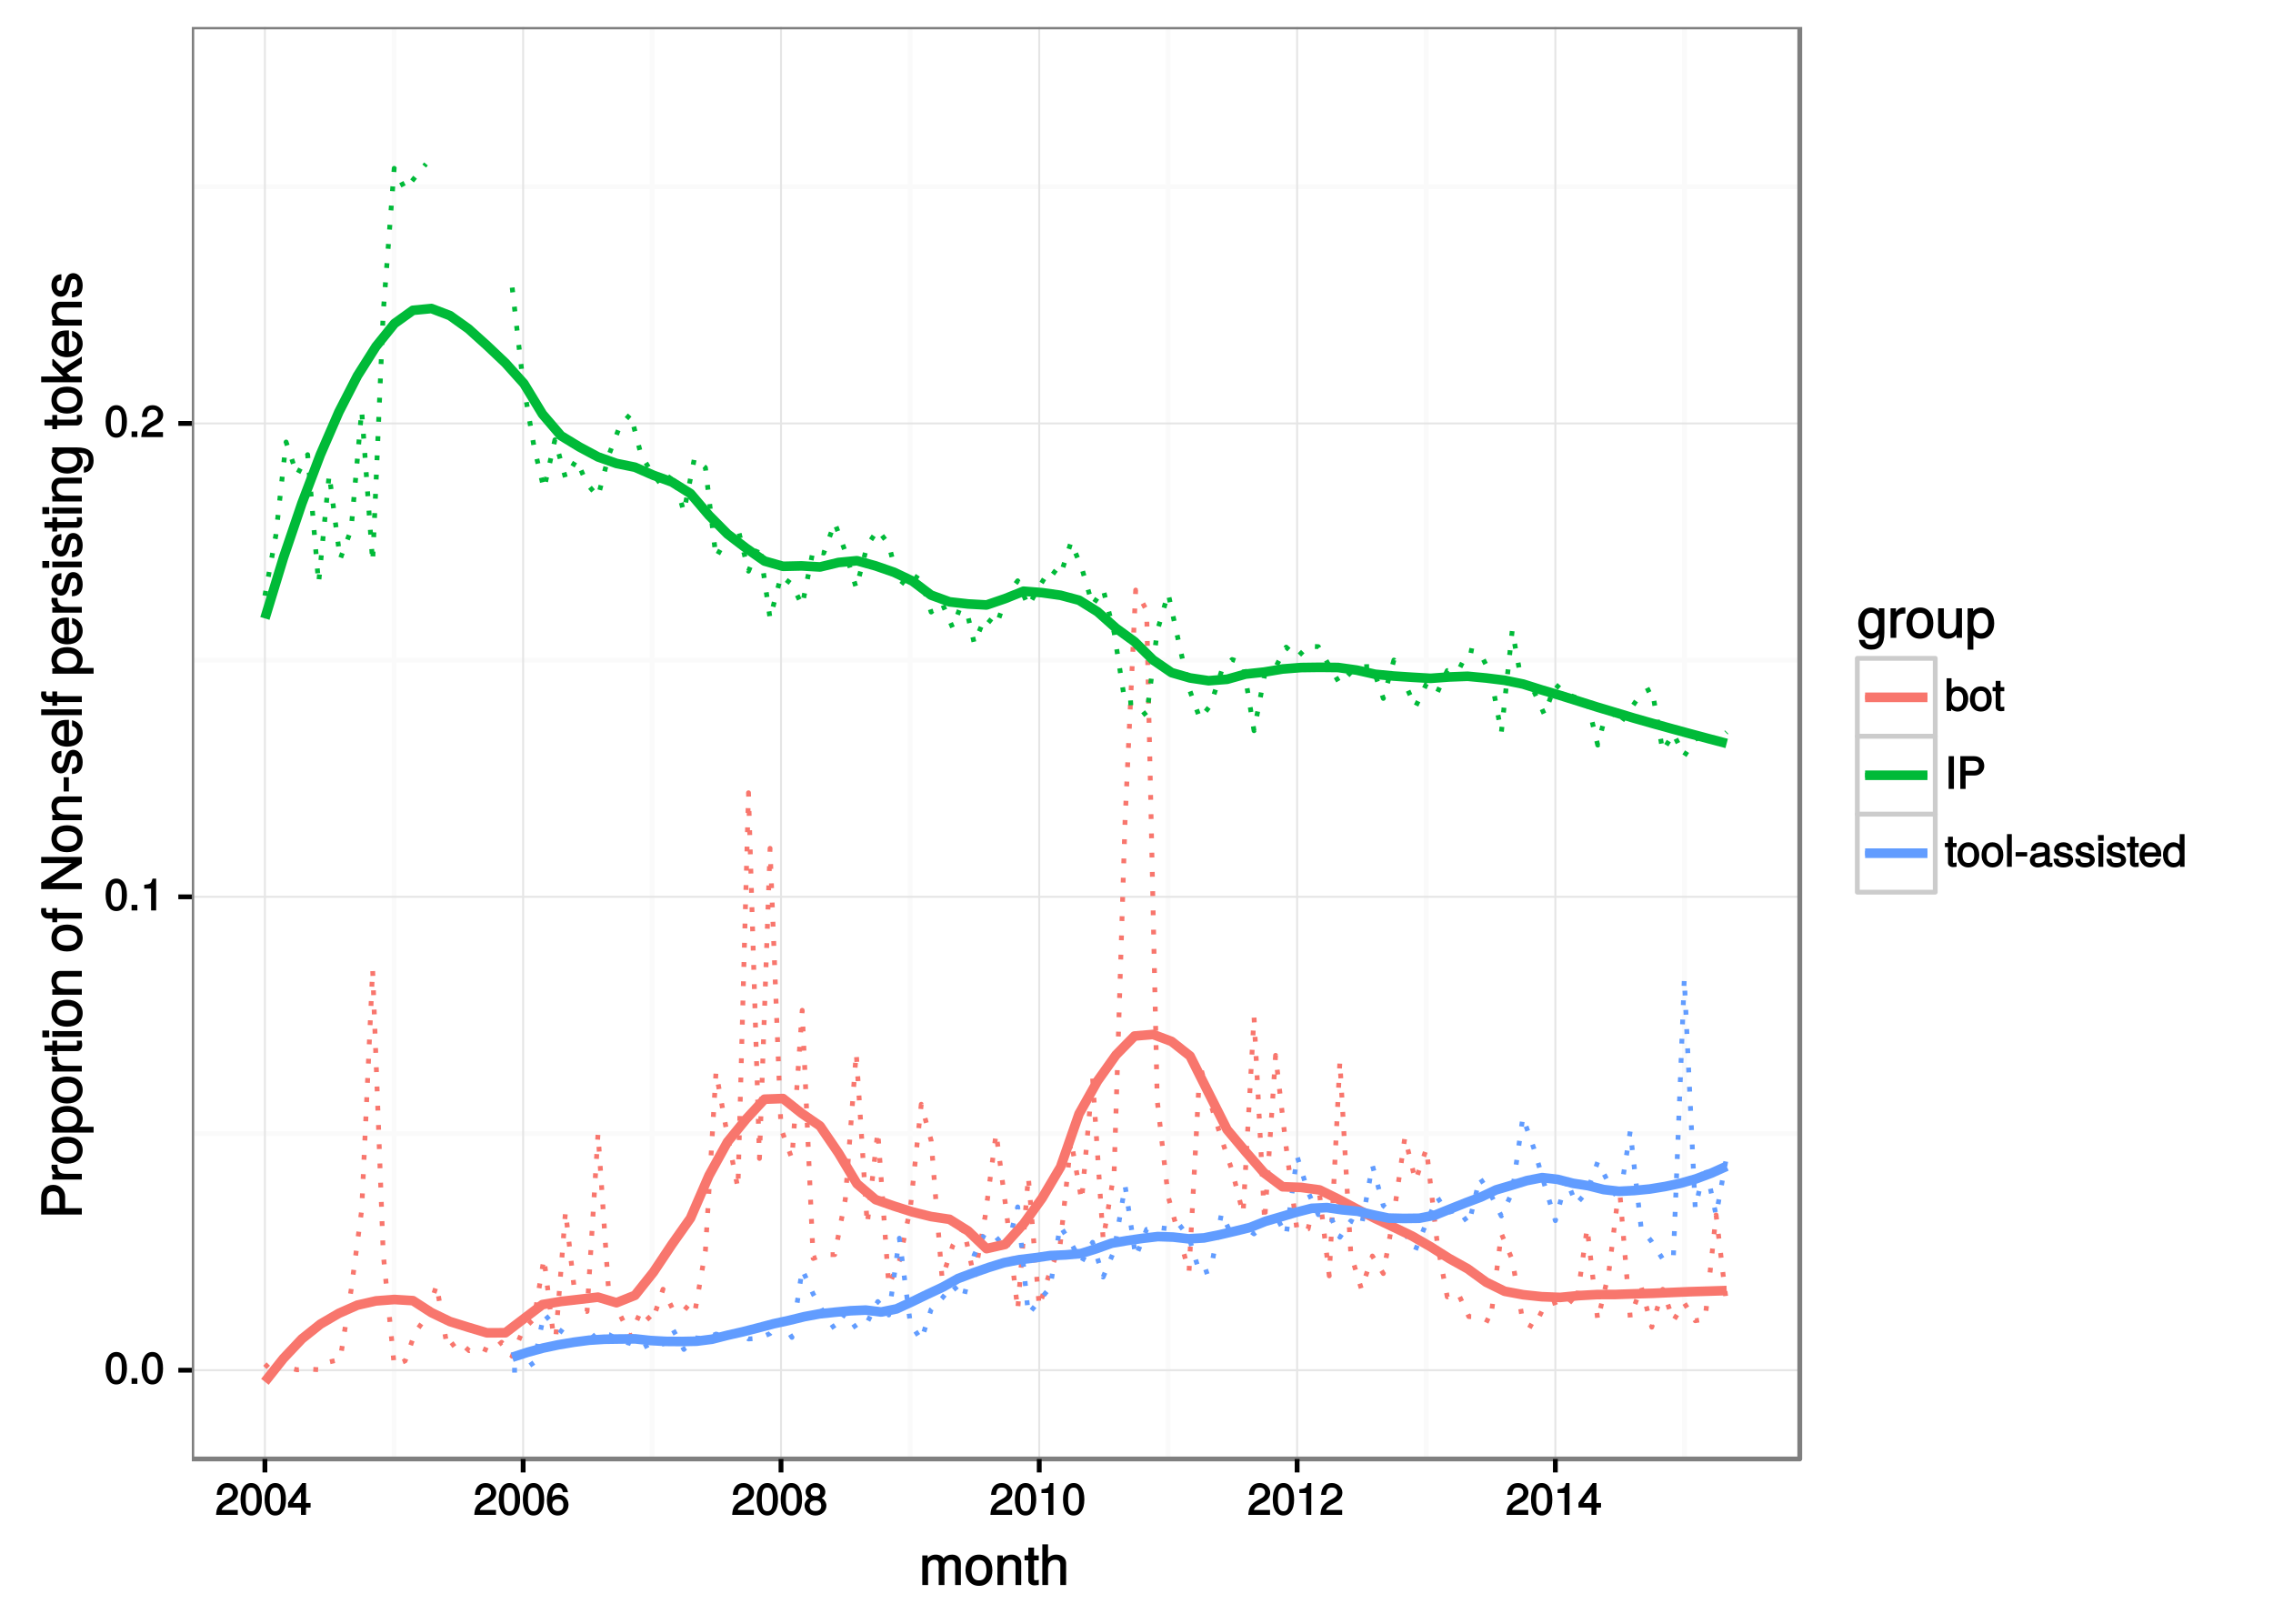 <?xml version="1.0" encoding="UTF-8"?>
<svg xmlns="http://www.w3.org/2000/svg" xmlns:xlink="http://www.w3.org/1999/xlink" width="504pt" height="360pt" viewBox="0 0 504 360" version="1.1">
<defs>
<g>
<symbol overflow="visible" id="glyph0-0">
<path style="stroke:none;" d=""/>
</symbol>
<symbol overflow="visible" id="glyph0-1">
<path style="stroke:none;" d="M 5 -3.391 C 5 -5.75 4.109 -7.062 2.641 -7.062 C 1.172 -7.062 0.266 -5.734 0.266 -3.453 C 0.266 -1.156 1.188 0.141 2.641 0.141 C 4.078 0.141 5 -1.156 5 -3.391 Z M 3.859 -3.469 C 3.859 -1.547 3.562 -0.812 2.625 -0.812 C 1.734 -0.812 1.406 -1.578 1.406 -3.438 C 1.406 -5.312 1.734 -6.047 2.641 -6.047 C 3.547 -6.047 3.859 -5.297 3.859 -3.469 Z M 3.859 -3.469 "/>
</symbol>
<symbol overflow="visible" id="glyph0-2">
<path style="stroke:none;" d="M 1.969 -0.125 L 1.969 -1.25 L 0.688 -1.25 L 0.688 0 L 1.969 0 Z M 1.969 -0.125 "/>
</symbol>
<symbol overflow="visible" id="glyph0-3">
<path style="stroke:none;" d="M 3.469 -0.125 L 3.469 -7.062 L 2.672 -7.062 C 2.328 -5.891 2.281 -5.875 0.828 -5.688 L 0.828 -4.844 L 2.344 -4.844 L 2.344 0 L 3.469 0 Z M 3.469 -0.125 "/>
</symbol>
<symbol overflow="visible" id="glyph0-4">
<path style="stroke:none;" d="M 5.031 -4.938 C 5.031 -6.078 4.016 -7.062 2.719 -7.062 C 1.328 -7.062 0.391 -6.219 0.328 -4.438 L 1.453 -4.438 C 1.531 -5.703 1.859 -6.062 2.703 -6.062 C 3.469 -6.062 3.891 -5.641 3.891 -4.906 C 3.891 -4.375 3.609 -4.016 3.016 -3.672 L 2.125 -3.172 C 0.703 -2.359 0.266 -1.625 0.172 0 L 4.984 0 L 4.984 -1.094 L 1.422 -1.094 C 1.5 -1.516 1.766 -1.781 2.594 -2.281 L 3.562 -2.797 C 4.516 -3.297 5.031 -4.094 5.031 -4.938 Z M 5.031 -4.938 "/>
</symbol>
<symbol overflow="visible" id="glyph0-5">
<path style="stroke:none;" d="M 5.125 -1.75 L 5.125 -2.641 L 4.109 -2.641 L 4.109 -7.062 L 3.281 -7.062 L 0.125 -2.688 L 0.125 -1.625 L 3 -1.625 L 3 0 L 4.109 0 L 4.109 -1.625 L 5.125 -1.625 Z M 3.141 -2.641 L 1.25 -2.641 L 3.234 -5.406 L 3 -5.484 L 3 -2.641 Z M 3.141 -2.641 "/>
</symbol>
<symbol overflow="visible" id="glyph0-6">
<path style="stroke:none;" d="M 5.062 -2.234 C 5.062 -3.5 4.062 -4.484 2.844 -4.484 C 2.172 -4.484 1.531 -4.188 1.172 -3.688 L 1.406 -3.594 C 1.422 -5.25 1.828 -6.047 2.797 -6.047 C 3.391 -6.047 3.656 -5.797 3.812 -5.031 L 4.938 -5.031 C 4.75 -6.266 3.891 -7.062 2.844 -7.062 C 1.266 -7.062 0.266 -5.594 0.266 -3.219 C 0.266 -1.109 1.141 0.141 2.703 0.141 C 3.984 0.141 5.062 -0.906 5.062 -2.234 Z M 3.922 -2.172 C 3.922 -1.312 3.484 -0.859 2.703 -0.859 C 1.922 -0.859 1.453 -1.344 1.453 -2.219 C 1.453 -3.062 1.906 -3.484 2.734 -3.484 C 3.547 -3.484 3.922 -3.078 3.922 -2.172 Z M 3.922 -2.172 "/>
</symbol>
<symbol overflow="visible" id="glyph0-7">
<path style="stroke:none;" d="M 5.062 -2.047 C 5.062 -2.797 4.531 -3.469 4.016 -3.719 C 4.547 -4.031 4.812 -4.469 4.812 -5.109 C 4.812 -6.172 3.844 -7.062 2.641 -7.062 C 1.438 -7.062 0.453 -6.172 0.453 -5.109 C 0.453 -4.484 0.719 -4.047 1.25 -3.719 C 0.734 -3.469 0.219 -2.797 0.219 -2.047 C 0.219 -0.812 1.297 0.141 2.641 0.141 C 3.984 0.141 5.062 -0.812 5.062 -2.047 Z M 3.672 -5.094 C 3.672 -4.469 3.344 -4.172 2.641 -4.172 C 1.922 -4.172 1.594 -4.469 1.594 -5.109 C 1.594 -5.75 1.922 -6.047 2.641 -6.047 C 3.359 -6.047 3.672 -5.75 3.672 -5.094 Z M 3.922 -2.031 C 3.922 -1.234 3.484 -0.859 2.625 -0.859 C 1.797 -0.859 1.359 -1.234 1.359 -2.031 C 1.359 -2.828 1.797 -3.203 2.641 -3.203 C 3.484 -3.203 3.922 -2.828 3.922 -2.031 Z M 3.922 -2.031 "/>
</symbol>
<symbol overflow="visible" id="glyph0-8">
<path style="stroke:none;" d="M 5.156 -2.703 C 5.156 -4.328 4.188 -5.438 2.875 -5.438 C 2.172 -5.438 1.578 -5.125 1.203 -4.562 L 1.453 -4.469 L 1.453 -7.25 L 0.375 -7.25 L 0.375 0 L 1.375 0 L 1.375 -0.844 L 1.125 -0.766 C 1.516 -0.172 2.125 0.141 2.828 0.141 C 4.156 0.141 5.156 -1.062 5.156 -2.703 Z M 4.031 -2.641 C 4.031 -1.5 3.594 -0.859 2.719 -0.859 C 1.875 -0.859 1.453 -1.5 1.453 -2.641 C 1.453 -3.812 1.875 -4.469 2.719 -4.422 C 3.609 -4.422 4.031 -3.766 4.031 -2.641 Z M 4.031 -2.641 "/>
</symbol>
<symbol overflow="visible" id="glyph0-9">
<path style="stroke:none;" d="M 5.031 -2.594 C 5.031 -4.344 4.062 -5.438 2.609 -5.438 C 1.203 -5.438 0.203 -4.328 0.203 -2.641 C 0.203 -0.953 1.188 0.141 2.625 0.141 C 4.031 0.141 5.031 -0.953 5.031 -2.594 Z M 3.922 -2.609 C 3.922 -1.422 3.5 -0.859 2.625 -0.859 C 1.734 -0.859 1.312 -1.422 1.312 -2.641 C 1.312 -3.844 1.734 -4.438 2.625 -4.438 C 3.516 -4.438 3.922 -3.859 3.922 -2.609 Z M 3.922 -2.609 "/>
</symbol>
<symbol overflow="visible" id="glyph0-10">
<path style="stroke:none;" d="M 2.578 -0.125 L 2.578 -0.969 C 2.328 -0.906 2.203 -0.891 2.047 -0.891 C 1.703 -0.891 1.75 -0.859 1.75 -1.203 L 1.75 -4.375 L 2.578 -4.375 L 2.578 -5.281 L 1.75 -5.281 L 1.75 -6.672 L 0.672 -6.672 L 0.672 -5.281 L -0.016 -5.281 L -0.016 -4.375 L 0.672 -4.375 L 0.672 -0.859 C 0.672 -0.344 1.156 0.062 1.781 0.062 C 1.969 0.062 2.172 0.047 2.578 -0.016 Z M 2.578 -0.125 "/>
</symbol>
<symbol overflow="visible" id="glyph0-11">
<path style="stroke:none;" d="M 1.984 -0.125 L 1.984 -7.25 L 0.812 -7.25 L 0.812 0 L 1.984 0 Z M 1.984 -0.125 "/>
</symbol>
<symbol overflow="visible" id="glyph0-12">
<path style="stroke:none;" d="M 6.047 -5.062 C 6.047 -6.375 5.141 -7.25 3.766 -7.25 L 0.734 -7.25 L 0.734 0 L 1.906 0 L 1.906 -2.969 L 3.969 -2.969 C 5.109 -2.969 6.047 -3.906 6.047 -5.062 Z M 4.844 -5.109 C 4.844 -4.344 4.484 -4.016 3.625 -4.016 L 1.906 -4.016 L 1.906 -6.203 L 3.625 -6.203 C 4.484 -6.203 4.844 -5.875 4.844 -5.109 Z M 4.844 -5.109 "/>
</symbol>
<symbol overflow="visible" id="glyph0-13">
<path style="stroke:none;" d="M 1.578 -0.125 L 1.578 -7.25 L 0.516 -7.25 L 0.516 0 L 1.578 0 Z M 1.578 -0.125 "/>
</symbol>
<symbol overflow="visible" id="glyph0-14">
<path style="stroke:none;" d="M 2.859 -2.422 L 2.859 -3.25 L 0.297 -3.25 L 0.297 -2.297 L 2.859 -2.297 Z M 2.859 -2.422 "/>
</symbol>
<symbol overflow="visible" id="glyph0-15">
<path style="stroke:none;" d="M 5.266 -0.141 L 5.266 -0.906 C 5.047 -0.859 5.016 -0.859 4.953 -0.859 C 4.688 -0.859 4.656 -0.875 4.656 -1.125 L 4.656 -3.922 C 4.656 -4.812 3.875 -5.438 2.641 -5.438 C 1.422 -5.438 0.531 -4.828 0.469 -3.547 L 1.547 -3.547 C 1.625 -4.281 1.859 -4.438 2.609 -4.438 C 3.328 -4.438 3.594 -4.281 3.594 -3.812 L 3.594 -3.594 C 3.594 -3.266 3.531 -3.25 2.891 -3.172 C 1.766 -3.031 1.594 -3 1.281 -2.875 C 0.703 -2.625 0.266 -2.047 0.266 -1.422 C 0.266 -0.516 1.031 0.141 2.047 0.141 C 2.703 0.141 3.422 -0.156 3.672 -0.438 C 3.703 -0.328 4.188 0.062 4.578 0.062 C 4.75 0.062 4.875 0.047 5.266 -0.047 Z M 3.594 -1.859 C 3.594 -1.141 3 -0.812 2.219 -0.812 C 1.609 -0.812 1.375 -0.906 1.375 -1.453 C 1.375 -1.969 1.594 -2.078 2.453 -2.203 C 3.297 -2.328 3.469 -2.359 3.594 -2.422 Z M 3.594 -1.859 "/>
</symbol>
<symbol overflow="visible" id="glyph0-16">
<path style="stroke:none;" d="M 4.531 -1.531 C 4.531 -2.281 3.984 -2.797 2.984 -3.031 L 2.219 -3.219 C 1.562 -3.375 1.422 -3.438 1.422 -3.797 C 1.422 -4.266 1.703 -4.438 2.344 -4.438 C 3 -4.438 3.188 -4.281 3.219 -3.625 L 4.344 -3.625 C 4.328 -4.734 3.547 -5.438 2.375 -5.438 C 1.203 -5.438 0.312 -4.688 0.312 -3.766 C 0.312 -2.969 0.859 -2.469 2.047 -2.188 L 2.797 -2 C 3.344 -1.875 3.422 -1.828 3.422 -1.469 C 3.422 -1 3.094 -0.859 2.391 -0.859 C 1.672 -0.859 1.406 -0.891 1.281 -1.797 L 0.172 -1.797 C 0.219 -0.5 1.016 0.141 2.328 0.141 C 3.594 0.141 4.531 -0.562 4.531 -1.531 Z M 4.531 -1.531 "/>
</symbol>
<symbol overflow="visible" id="glyph0-17">
<path style="stroke:none;" d="M 1.609 -0.125 L 1.609 -5.281 L 0.531 -5.281 L 0.531 0 L 1.609 0 Z M 1.703 -5.906 L 1.703 -7.047 L 0.438 -7.047 L 0.438 -5.781 L 1.703 -5.781 Z M 1.703 -5.906 "/>
</symbol>
<symbol overflow="visible" id="glyph0-18">
<path style="stroke:none;" d="M 5.062 -2.406 C 5.062 -3.141 5 -3.594 4.859 -3.969 C 4.531 -4.797 3.625 -5.438 2.688 -5.438 C 1.281 -5.438 0.234 -4.266 0.234 -2.609 C 0.234 -0.953 1.25 0.141 2.672 0.141 C 3.812 0.141 4.75 -0.641 4.984 -1.781 L 3.906 -1.781 C 3.641 -1 3.344 -0.859 2.703 -0.859 C 1.859 -0.859 1.375 -1.25 1.359 -2.281 L 5.062 -2.281 Z M 4.156 -3.031 C 4.156 -3.031 3.969 -3.172 3.969 -3.188 L 1.375 -3.188 C 1.438 -3.953 1.875 -4.438 2.672 -4.438 C 3.469 -4.438 3.922 -3.906 3.922 -3.125 Z M 4.156 -3.031 "/>
</symbol>
<symbol overflow="visible" id="glyph0-19">
<path style="stroke:none;" d="M 4.891 -0.125 L 4.891 -7.25 L 3.812 -7.25 L 3.812 -4.516 L 4.047 -4.609 C 3.719 -5.125 3.078 -5.438 2.406 -5.438 C 1.109 -5.438 0.109 -4.281 0.109 -2.688 C 0.109 -0.984 1.078 0.141 2.438 0.141 C 3.125 0.141 3.703 -0.156 4.141 -0.781 L 3.891 -0.859 L 3.891 0 L 4.891 0 Z M 3.812 -2.625 C 3.812 -1.453 3.391 -0.859 2.547 -0.859 C 1.672 -0.859 1.219 -1.469 1.219 -2.641 C 1.219 -3.812 1.672 -4.422 2.547 -4.422 C 3.406 -4.422 3.812 -3.781 3.812 -2.625 Z M 3.812 -2.625 "/>
</symbol>
<symbol overflow="visible" id="glyph1-0">
<path style="stroke:none;" d=""/>
</symbol>
<symbol overflow="visible" id="glyph1-1">
<path style="stroke:none;" d="M 9.25 -0.125 L 9.25 -4.844 C 9.25 -5.969 8.5 -6.734 7.312 -6.734 C 6.484 -6.734 5.875 -6.438 5.406 -5.875 C 5.109 -6.406 4.516 -6.734 3.703 -6.734 C 2.859 -6.734 2.203 -6.391 1.656 -5.625 L 1.891 -5.531 L 1.891 -6.547 L 0.703 -6.547 L 0.703 0 L 1.984 0 L 1.984 -4.078 C 1.984 -4.984 2.516 -5.594 3.328 -5.594 C 4.062 -5.594 4.344 -5.266 4.344 -4.469 L 4.344 0 L 5.609 0 L 5.609 -4.078 C 5.609 -4.984 6.156 -5.594 6.969 -5.594 C 7.703 -5.594 7.984 -5.25 7.984 -4.469 L 7.984 0 L 9.25 0 Z M 9.25 -0.125 "/>
</symbol>
<symbol overflow="visible" id="glyph1-2">
<path style="stroke:none;" d="M 6.25 -3.234 C 6.25 -5.406 5.078 -6.734 3.266 -6.734 C 1.5 -6.734 0.281 -5.391 0.281 -3.281 C 0.281 -1.156 1.484 0.188 3.281 0.188 C 5.047 0.188 6.25 -1.156 6.25 -3.234 Z M 4.938 -3.234 C 4.938 -1.766 4.375 -1.016 3.281 -1.016 C 2.156 -1.016 1.609 -1.75 1.609 -3.281 C 1.609 -4.781 2.156 -5.547 3.281 -5.547 C 4.406 -5.547 4.938 -4.797 4.938 -3.234 Z M 4.938 -3.234 "/>
</symbol>
<symbol overflow="visible" id="glyph1-3">
<path style="stroke:none;" d="M 5.969 -0.125 L 5.969 -4.891 C 5.969 -5.922 5.062 -6.734 3.859 -6.734 C 2.922 -6.734 2.203 -6.344 1.656 -5.453 L 1.891 -5.359 L 1.891 -6.547 L 0.703 -6.547 L 0.703 0 L 1.969 0 L 1.969 -3.594 C 1.969 -4.891 2.531 -5.594 3.547 -5.594 C 4.344 -5.594 4.703 -5.25 4.703 -4.484 L 4.703 0 L 5.969 0 Z M 5.969 -0.125 "/>
</symbol>
<symbol overflow="visible" id="glyph1-4">
<path style="stroke:none;" d="M 3.188 -0.125 L 3.188 -1.156 C 2.922 -1.062 2.766 -1.062 2.562 -1.062 C 2.141 -1.062 2.141 -1.047 2.141 -1.484 L 2.141 -5.469 L 3.188 -5.469 L 3.188 -6.547 L 2.141 -6.547 L 2.141 -8.281 L 0.875 -8.281 L 0.875 -6.547 L 0.031 -6.547 L 0.031 -5.469 L 0.875 -5.469 L 0.875 -1.047 C 0.875 -0.406 1.453 0.078 2.234 0.078 C 2.469 0.078 2.719 0.062 3.188 -0.031 Z M 3.188 -0.125 "/>
</symbol>
<symbol overflow="visible" id="glyph1-5">
<path style="stroke:none;" d="M 5.969 -0.125 L 5.969 -4.891 C 5.969 -5.938 5.078 -6.734 3.859 -6.734 C 2.969 -6.734 2.312 -6.422 1.734 -5.656 L 1.969 -5.562 L 1.969 -9.016 L 0.703 -9.016 L 0.703 0 L 1.969 0 L 1.969 -3.594 C 1.969 -4.891 2.516 -5.594 3.547 -5.594 C 4.25 -5.594 4.688 -5.312 4.688 -4.484 L 4.688 0 L 5.969 0 Z M 5.969 -0.125 "/>
</symbol>
<symbol overflow="visible" id="glyph1-6">
<path style="stroke:none;" d="M 6 -1.156 L 6 -6.547 L 4.797 -6.547 L 4.797 -5.516 L 5.047 -5.609 C 4.531 -6.344 3.828 -6.734 3.031 -6.734 C 1.422 -6.734 0.203 -5.25 0.203 -3.219 C 0.203 -1.234 1.469 0.188 2.938 0.188 C 3.734 0.188 4.375 -0.188 5.047 -0.984 L 4.797 -1.078 L 4.797 -0.656 C 4.797 1.016 4.266 1.516 3.094 1.516 C 2.297 1.516 1.828 1.359 1.688 0.453 L 0.391 0.453 C 0.516 1.781 1.578 2.609 3.062 2.609 C 5.031 2.609 6 1.609 6 -1.156 Z M 4.703 -3.234 C 4.703 -1.734 4.203 -1.016 3.141 -1.016 C 2.047 -1.016 1.531 -1.75 1.531 -3.281 C 1.531 -4.781 2.062 -5.547 3.125 -5.547 C 4.219 -5.547 4.703 -4.766 4.703 -3.234 Z M 4.703 -3.234 "/>
</symbol>
<symbol overflow="visible" id="glyph1-7">
<path style="stroke:none;" d="M 3.984 -5.547 L 3.984 -6.688 C 3.688 -6.719 3.594 -6.734 3.469 -6.734 C 2.812 -6.734 2.219 -6.312 1.641 -5.375 L 1.891 -5.281 L 1.891 -6.547 L 0.703 -6.547 L 0.703 0 L 1.969 0 L 1.969 -3.391 C 1.969 -4.812 2.297 -5.391 3.984 -5.406 Z M 3.984 -5.547 "/>
</symbol>
<symbol overflow="visible" id="glyph1-8">
<path style="stroke:none;" d="M 5.922 -0.125 L 5.922 -6.547 L 4.641 -6.547 L 4.641 -2.953 C 4.641 -1.672 4.109 -0.953 3.078 -0.953 C 2.281 -0.953 1.906 -1.312 1.906 -2.062 L 1.906 -6.547 L 0.641 -6.547 L 0.641 -1.672 C 0.641 -0.625 1.562 0.188 2.781 0.188 C 3.703 0.188 4.391 -0.188 4.984 -1.016 L 4.734 -1.109 L 4.734 0 L 5.922 0 Z M 5.922 -0.125 "/>
</symbol>
<symbol overflow="visible" id="glyph1-9">
<path style="stroke:none;" d="M 6.406 -3.219 C 6.406 -5.328 5.25 -6.734 3.578 -6.734 C 2.719 -6.734 1.938 -6.312 1.469 -5.562 L 1.703 -5.469 L 1.703 -6.547 L 0.516 -6.547 L 0.516 2.609 L 1.781 2.609 L 1.781 -0.891 L 1.547 -0.797 C 2.078 -0.141 2.766 0.188 3.594 0.188 C 5.203 0.188 6.406 -1.219 6.406 -3.219 Z M 5.094 -3.234 C 5.094 -1.812 4.5 -1.016 3.406 -1.016 C 2.359 -1.016 1.781 -1.75 1.781 -3.234 C 1.781 -4.703 2.359 -5.531 3.406 -5.531 C 4.516 -5.531 5.094 -4.734 5.094 -3.234 Z M 5.094 -3.234 "/>
</symbol>
<symbol overflow="visible" id="glyph2-0">
<path style="stroke:none;" d=""/>
</symbol>
<symbol overflow="visible" id="glyph2-1">
<path style="stroke:none;" d="M -6.312 -7.531 C -7.953 -7.531 -9.016 -6.438 -9.016 -4.703 L -9.016 -0.953 L 0 -0.953 L 0 -2.344 L -3.703 -2.344 L -3.703 -4.953 C -3.703 -6.391 -4.859 -7.531 -6.312 -7.531 Z M -6.359 -6.094 C -5.406 -6.094 -4.953 -5.609 -4.953 -4.531 L -4.953 -2.344 L -7.766 -2.344 L -7.766 -4.531 C -7.766 -5.609 -7.312 -6.094 -6.359 -6.094 Z M -6.359 -6.094 "/>
</symbol>
<symbol overflow="visible" id="glyph2-2">
<path style="stroke:none;" d="M -5.547 -3.984 L -6.688 -3.984 C -6.719 -3.688 -6.734 -3.594 -6.734 -3.469 C -6.734 -2.812 -6.312 -2.219 -5.375 -1.641 L -5.281 -1.891 L -6.547 -1.891 L -6.547 -0.703 L 0 -0.703 L 0 -1.969 L -3.391 -1.969 C -4.812 -1.969 -5.391 -2.297 -5.406 -3.984 Z M -5.547 -3.984 "/>
</symbol>
<symbol overflow="visible" id="glyph2-3">
<path style="stroke:none;" d="M -3.234 -6.25 C -5.406 -6.25 -6.734 -5.078 -6.734 -3.266 C -6.734 -1.5 -5.391 -0.281 -3.281 -0.281 C -1.156 -0.281 0.188 -1.484 0.188 -3.281 C 0.188 -5.047 -1.156 -6.25 -3.234 -6.25 Z M -3.234 -4.938 C -1.766 -4.938 -1.016 -4.375 -1.016 -3.281 C -1.016 -2.156 -1.75 -1.609 -3.281 -1.609 C -4.781 -1.609 -5.547 -2.156 -5.547 -3.281 C -5.547 -4.406 -4.797 -4.938 -3.234 -4.938 Z M -3.234 -4.938 "/>
</symbol>
<symbol overflow="visible" id="glyph2-4">
<path style="stroke:none;" d="M -3.219 -6.406 C -5.328 -6.406 -6.734 -5.25 -6.734 -3.578 C -6.734 -2.719 -6.312 -1.938 -5.562 -1.469 L -5.469 -1.703 L -6.547 -1.703 L -6.547 -0.516 L 2.609 -0.516 L 2.609 -1.781 L -0.891 -1.781 L -0.797 -1.547 C -0.141 -2.078 0.188 -2.766 0.188 -3.594 C 0.188 -5.203 -1.219 -6.406 -3.219 -6.406 Z M -3.234 -5.094 C -1.812 -5.094 -1.016 -4.5 -1.016 -3.406 C -1.016 -2.359 -1.75 -1.781 -3.234 -1.781 C -4.703 -1.781 -5.531 -2.359 -5.531 -3.406 C -5.531 -4.516 -4.734 -5.094 -3.234 -5.094 Z M -3.234 -5.094 "/>
</symbol>
<symbol overflow="visible" id="glyph2-5">
<path style="stroke:none;" d="M -0.125 -3.188 L -1.156 -3.188 C -1.062 -2.922 -1.062 -2.766 -1.062 -2.562 C -1.062 -2.141 -1.047 -2.141 -1.484 -2.141 L -5.469 -2.141 L -5.469 -3.188 L -6.547 -3.188 L -6.547 -2.141 L -8.281 -2.141 L -8.281 -0.875 L -6.547 -0.875 L -6.547 -0.031 L -5.469 -0.031 L -5.469 -0.875 L -1.047 -0.875 C -0.406 -0.875 0.078 -1.453 0.078 -2.234 C 0.078 -2.469 0.062 -2.719 -0.031 -3.188 Z M -0.125 -3.188 "/>
</symbol>
<symbol overflow="visible" id="glyph2-6">
<path style="stroke:none;" d="M -0.125 -1.969 L -6.547 -1.969 L -6.547 -0.703 L 0 -0.703 L 0 -1.969 Z M -7.375 -2.094 L -8.75 -2.094 L -8.75 -0.578 L -7.234 -0.578 L -7.234 -2.094 Z M -7.375 -2.094 "/>
</symbol>
<symbol overflow="visible" id="glyph2-7">
<path style="stroke:none;" d="M -0.125 -5.969 L -4.891 -5.969 C -5.922 -5.969 -6.734 -5.062 -6.734 -3.859 C -6.734 -2.922 -6.344 -2.203 -5.453 -1.656 L -5.359 -1.891 L -6.547 -1.891 L -6.547 -0.703 L 0 -0.703 L 0 -1.969 L -3.594 -1.969 C -4.891 -1.969 -5.594 -2.531 -5.594 -3.547 C -5.594 -4.344 -5.25 -4.703 -4.484 -4.703 L 0 -4.703 L 0 -5.969 Z M -0.125 -5.969 "/>
</symbol>
<symbol overflow="visible" id="glyph2-8">
<path style="stroke:none;" d=""/>
</symbol>
<symbol overflow="visible" id="glyph2-9">
<path style="stroke:none;" d="M -5.609 -3.234 L -6.547 -3.234 L -6.547 -2.188 L -7.406 -2.188 C -7.828 -2.188 -7.906 -2.297 -7.906 -2.75 C -7.906 -2.828 -7.906 -2.875 -7.891 -3.234 L -8.969 -3.234 C -9.031 -2.875 -9.047 -2.734 -9.047 -2.531 C -9.047 -1.609 -8.391 -0.906 -7.484 -0.906 L -6.547 -0.906 L -6.547 -0.078 L -5.469 -0.078 L -5.469 -0.906 L 0 -0.906 L 0 -2.188 L -5.469 -2.188 L -5.469 -3.234 Z M -5.609 -3.234 "/>
</symbol>
<symbol overflow="visible" id="glyph2-10">
<path style="stroke:none;" d="M -0.125 -7.891 L -9.016 -7.891 L -9.016 -6.547 L -1.734 -6.547 L -1.828 -6.797 L -9.016 -2.188 L -9.016 -0.766 L 0 -0.766 L 0 -2.094 L -7.219 -2.094 L -7.125 -1.859 L 0 -6.422 L 0 -7.891 Z M -0.125 -7.891 "/>
</symbol>
<symbol overflow="visible" id="glyph2-11">
<path style="stroke:none;" d="M -3.016 -3.547 L -4.016 -3.547 L -4.016 -0.406 L -2.875 -0.406 L -2.875 -3.547 Z M -3.016 -3.547 "/>
</symbol>
<symbol overflow="visible" id="glyph2-12">
<path style="stroke:none;" d="M -1.891 -5.641 C -2.828 -5.641 -3.438 -4.984 -3.734 -3.734 L -3.953 -2.766 C -4.156 -1.953 -4.281 -1.734 -4.734 -1.734 C -5.297 -1.734 -5.547 -2.125 -5.547 -2.938 C -5.547 -3.75 -5.328 -4.031 -4.531 -4.062 L -4.531 -5.391 C -5.906 -5.375 -6.734 -4.422 -6.734 -2.969 C -6.734 -1.516 -5.844 -0.422 -4.688 -0.422 C -3.703 -0.422 -3.094 -1.062 -2.734 -2.562 L -2.516 -3.484 C -2.344 -4.188 -2.266 -4.312 -1.812 -4.312 C -1.219 -4.312 -1.016 -3.875 -1.016 -3 C -1.016 -2.094 -1.094 -1.734 -2.188 -1.578 L -2.188 -0.266 C -0.594 -0.312 0.188 -1.266 0.188 -2.922 C 0.188 -4.5 -0.688 -5.641 -1.891 -5.641 Z M -1.891 -5.641 "/>
</symbol>
<symbol overflow="visible" id="glyph2-13">
<path style="stroke:none;" d="M -2.984 -6.281 C -3.906 -6.281 -4.469 -6.219 -4.938 -6.031 C -5.969 -5.625 -6.734 -4.531 -6.734 -3.359 C -6.734 -1.609 -5.297 -0.344 -3.234 -0.344 C -1.172 -0.344 0.188 -1.578 0.188 -3.344 C 0.188 -4.781 -0.766 -5.906 -2.172 -6.188 L -2.172 -4.922 C -1.219 -4.594 -1.016 -4.172 -1.016 -3.375 C -1.016 -2.328 -1.547 -1.688 -2.859 -1.656 L -2.859 -6.281 Z M -3.781 -5.188 C -3.781 -5.188 -3.922 -4.984 -3.938 -4.984 L -3.938 -1.688 C -4.922 -1.766 -5.547 -2.344 -5.547 -3.344 C -5.547 -4.328 -4.859 -4.938 -3.875 -4.938 Z M -3.781 -5.188 "/>
</symbol>
<symbol overflow="visible" id="glyph2-14">
<path style="stroke:none;" d="M -0.125 -1.938 L -9.016 -1.938 L -9.016 -0.672 L 0 -0.672 L 0 -1.938 Z M -0.125 -1.938 "/>
</symbol>
<symbol overflow="visible" id="glyph2-15">
<path style="stroke:none;" d="M -1.156 -6 L -6.547 -6 L -6.547 -4.797 L -5.516 -4.797 L -5.609 -5.047 C -6.344 -4.531 -6.734 -3.828 -6.734 -3.031 C -6.734 -1.422 -5.25 -0.203 -3.219 -0.203 C -1.234 -0.203 0.188 -1.469 0.188 -2.938 C 0.188 -3.734 -0.188 -4.375 -0.984 -5.047 L -1.078 -4.797 L -0.656 -4.797 C 1.016 -4.797 1.516 -4.266 1.516 -3.094 C 1.516 -2.297 1.359 -1.828 0.453 -1.688 L 0.453 -0.391 C 1.781 -0.516 2.609 -1.578 2.609 -3.062 C 2.609 -5.031 1.609 -6 -1.156 -6 Z M -3.234 -4.703 C -1.734 -4.703 -1.016 -4.203 -1.016 -3.141 C -1.016 -2.047 -1.75 -1.531 -3.281 -1.531 C -4.781 -1.531 -5.547 -2.062 -5.547 -3.125 C -5.547 -4.219 -4.766 -4.703 -3.234 -4.703 Z M -3.234 -4.703 "/>
</symbol>
<symbol overflow="visible" id="glyph2-16">
<path style="stroke:none;" d="M -0.234 -6.125 L -4.219 -3.625 L -6.328 -5.734 L -6.547 -5.641 L -6.547 -4.297 L -3.859 -1.578 L -3.75 -1.828 L -9.016 -1.828 L -9.016 -0.547 L 0 -0.547 L 0 -1.828 L -2.516 -1.828 L -3.328 -2.641 L 0 -4.719 L 0 -6.266 Z M -0.234 -6.125 "/>
</symbol>
</g>
<clipPath id="clip1">
  <path d="M 42.531 5.977 L 400 5.977 L 400 324 L 42.531 324 Z M 42.531 5.977 "/>
</clipPath>
<clipPath id="clip2">
  <path d="M 42.531 250 L 400 250 L 400 252 L 42.531 252 Z M 42.531 250 "/>
</clipPath>
<clipPath id="clip3">
  <path d="M 42.531 145 L 400 145 L 400 147 L 42.531 147 Z M 42.531 145 "/>
</clipPath>
<clipPath id="clip4">
  <path d="M 42.531 40 L 400 40 L 400 42 L 42.531 42 Z M 42.531 40 "/>
</clipPath>
<clipPath id="clip5">
  <path d="M 86 5.977 L 88 5.977 L 88 324.469 L 86 324.469 Z M 86 5.977 "/>
</clipPath>
<clipPath id="clip6">
  <path d="M 144 5.977 L 146 5.977 L 146 324.469 L 144 324.469 Z M 144 5.977 "/>
</clipPath>
<clipPath id="clip7">
  <path d="M 201 5.977 L 203 5.977 L 203 324.469 L 201 324.469 Z M 201 5.977 "/>
</clipPath>
<clipPath id="clip8">
  <path d="M 258 5.977 L 260 5.977 L 260 324.469 L 258 324.469 Z M 258 5.977 "/>
</clipPath>
<clipPath id="clip9">
  <path d="M 315 5.977 L 317 5.977 L 317 324.469 L 315 324.469 Z M 315 5.977 "/>
</clipPath>
<clipPath id="clip10">
  <path d="M 372 5.977 L 375 5.977 L 375 324.469 L 372 324.469 Z M 372 5.977 "/>
</clipPath>
<clipPath id="clip11">
  <path d="M 42.531 303 L 400 303 L 400 305 L 42.531 305 Z M 42.531 303 "/>
</clipPath>
<clipPath id="clip12">
  <path d="M 42.531 198 L 400 198 L 400 200 L 42.531 200 Z M 42.531 198 "/>
</clipPath>
<clipPath id="clip13">
  <path d="M 42.531 93 L 400 93 L 400 95 L 42.531 95 Z M 42.531 93 "/>
</clipPath>
<clipPath id="clip14">
  <path d="M 58 5.977 L 59 5.977 L 59 324 L 58 324 Z M 58 5.977 "/>
</clipPath>
<clipPath id="clip15">
  <path d="M 115 5.977 L 117 5.977 L 117 324 L 115 324 Z M 115 5.977 "/>
</clipPath>
<clipPath id="clip16">
  <path d="M 172 5.977 L 174 5.977 L 174 324 L 172 324 Z M 172 5.977 "/>
</clipPath>
<clipPath id="clip17">
  <path d="M 230 5.977 L 231 5.977 L 231 324 L 230 324 Z M 230 5.977 "/>
</clipPath>
<clipPath id="clip18">
  <path d="M 287 5.977 L 288 5.977 L 288 324 L 287 324 Z M 287 5.977 "/>
</clipPath>
<clipPath id="clip19">
  <path d="M 344 5.977 L 346 5.977 L 346 324 L 344 324 Z M 344 5.977 "/>
</clipPath>
<clipPath id="clip20">
  <path d="M 42.531 5.977 L 400 5.977 L 400 324.469 L 42.531 324.469 Z M 42.531 5.977 "/>
</clipPath>
</defs>
<g id="surface1223">
<rect x="0" y="0" width="504" height="360" style="fill:rgb(100%,100%,100%);fill-opacity:1;stroke:none;"/>
<rect x="0" y="0" width="504" height="360" style="fill:rgb(100%,100%,100%);fill-opacity:1;stroke:none;"/>
<path style="fill:none;stroke-width:1.067;stroke-linecap:round;stroke-linejoin:round;stroke:rgb(100%,100%,100%);stroke-opacity:1;stroke-miterlimit:10;" d="M 0 360 L 504 360 L 504 0 L 0 0 Z M 0 360 "/>
<g clip-path="url(#clip1)" clip-rule="nonzero">
<path style=" stroke:none;fill-rule:nonzero;fill:rgb(100%,100%,100%);fill-opacity:1;" d="M 42.531 323.469 L 399.07 323.469 L 399.07 5.977 L 42.531 5.977 Z M 42.531 323.469 "/>
</g>
<g clip-path="url(#clip2)" clip-rule="nonzero">
<path style="fill:none;stroke-width:1.067;stroke-linecap:butt;stroke-linejoin:round;stroke:rgb(98.039%,98.039%,98.039%);stroke-opacity:1;stroke-miterlimit:10;" d="M 42.531 251.312 L 399.07 251.312 "/>
</g>
<g clip-path="url(#clip3)" clip-rule="nonzero">
<path style="fill:none;stroke-width:1.067;stroke-linecap:butt;stroke-linejoin:round;stroke:rgb(98.039%,98.039%,98.039%);stroke-opacity:1;stroke-miterlimit:10;" d="M 42.531 146.355 L 399.07 146.355 "/>
</g>
<g clip-path="url(#clip4)" clip-rule="nonzero">
<path style="fill:none;stroke-width:1.067;stroke-linecap:butt;stroke-linejoin:round;stroke:rgb(98.039%,98.039%,98.039%);stroke-opacity:1;stroke-miterlimit:10;" d="M 42.531 41.398 L 399.07 41.398 "/>
</g>
<g clip-path="url(#clip5)" clip-rule="nonzero">
<path style="fill:none;stroke-width:1.067;stroke-linecap:butt;stroke-linejoin:round;stroke:rgb(98.039%,98.039%,98.039%);stroke-opacity:1;stroke-miterlimit:10;" d="M 87.367 323.469 L 87.367 5.977 "/>
</g>
<g clip-path="url(#clip6)" clip-rule="nonzero">
<path style="fill:none;stroke-width:1.067;stroke-linecap:butt;stroke-linejoin:round;stroke:rgb(98.039%,98.039%,98.039%);stroke-opacity:1;stroke-miterlimit:10;" d="M 144.586 323.469 L 144.586 5.977 "/>
</g>
<g clip-path="url(#clip7)" clip-rule="nonzero">
<path style="fill:none;stroke-width:1.067;stroke-linecap:butt;stroke-linejoin:round;stroke:rgb(98.039%,98.039%,98.039%);stroke-opacity:1;stroke-miterlimit:10;" d="M 201.805 323.469 L 201.805 5.977 "/>
</g>
<g clip-path="url(#clip8)" clip-rule="nonzero">
<path style="fill:none;stroke-width:1.067;stroke-linecap:butt;stroke-linejoin:round;stroke:rgb(98.039%,98.039%,98.039%);stroke-opacity:1;stroke-miterlimit:10;" d="M 259.023 323.469 L 259.023 5.977 "/>
</g>
<g clip-path="url(#clip9)" clip-rule="nonzero">
<path style="fill:none;stroke-width:1.067;stroke-linecap:butt;stroke-linejoin:round;stroke:rgb(98.039%,98.039%,98.039%);stroke-opacity:1;stroke-miterlimit:10;" d="M 316.246 323.469 L 316.246 5.977 "/>
</g>
<g clip-path="url(#clip10)" clip-rule="nonzero">
<path style="fill:none;stroke-width:1.067;stroke-linecap:butt;stroke-linejoin:round;stroke:rgb(98.039%,98.039%,98.039%);stroke-opacity:1;stroke-miterlimit:10;" d="M 373.504 323.469 L 373.504 5.977 "/>
</g>
<g clip-path="url(#clip11)" clip-rule="nonzero">
<path style="fill:none;stroke-width:0.427;stroke-linecap:butt;stroke-linejoin:round;stroke:rgb(89.804%,89.804%,89.804%);stroke-opacity:1;stroke-miterlimit:10;" d="M 42.531 303.789 L 399.07 303.789 "/>
</g>
<g clip-path="url(#clip12)" clip-rule="nonzero">
<path style="fill:none;stroke-width:0.427;stroke-linecap:butt;stroke-linejoin:round;stroke:rgb(89.804%,89.804%,89.804%);stroke-opacity:1;stroke-miterlimit:10;" d="M 42.531 198.836 L 399.07 198.836 "/>
</g>
<g clip-path="url(#clip13)" clip-rule="nonzero">
<path style="fill:none;stroke-width:0.427;stroke-linecap:butt;stroke-linejoin:round;stroke:rgb(89.804%,89.804%,89.804%);stroke-opacity:1;stroke-miterlimit:10;" d="M 42.531 93.879 L 399.07 93.879 "/>
</g>
<g clip-path="url(#clip14)" clip-rule="nonzero">
<path style="fill:none;stroke-width:0.427;stroke-linecap:butt;stroke-linejoin:round;stroke:rgb(89.804%,89.804%,89.804%);stroke-opacity:1;stroke-miterlimit:10;" d="M 58.738 323.469 L 58.738 5.977 "/>
</g>
<g clip-path="url(#clip15)" clip-rule="nonzero">
<path style="fill:none;stroke-width:0.427;stroke-linecap:butt;stroke-linejoin:round;stroke:rgb(89.804%,89.804%,89.804%);stroke-opacity:1;stroke-miterlimit:10;" d="M 115.996 323.469 L 115.996 5.977 "/>
</g>
<g clip-path="url(#clip16)" clip-rule="nonzero">
<path style="fill:none;stroke-width:0.427;stroke-linecap:butt;stroke-linejoin:round;stroke:rgb(89.804%,89.804%,89.804%);stroke-opacity:1;stroke-miterlimit:10;" d="M 173.176 323.469 L 173.176 5.977 "/>
</g>
<g clip-path="url(#clip17)" clip-rule="nonzero">
<path style="fill:none;stroke-width:0.427;stroke-linecap:butt;stroke-linejoin:round;stroke:rgb(89.804%,89.804%,89.804%);stroke-opacity:1;stroke-miterlimit:10;" d="M 230.434 323.469 L 230.434 5.977 "/>
</g>
<g clip-path="url(#clip18)" clip-rule="nonzero">
<path style="fill:none;stroke-width:0.427;stroke-linecap:butt;stroke-linejoin:round;stroke:rgb(89.804%,89.804%,89.804%);stroke-opacity:1;stroke-miterlimit:10;" d="M 287.617 323.469 L 287.617 5.977 "/>
</g>
<g clip-path="url(#clip19)" clip-rule="nonzero">
<path style="fill:none;stroke-width:0.427;stroke-linecap:butt;stroke-linejoin:round;stroke:rgb(89.804%,89.804%,89.804%);stroke-opacity:1;stroke-miterlimit:10;" d="M 344.875 323.469 L 344.875 5.977 "/>
</g>
<path style="fill:none;stroke-width:1.067;stroke-linecap:butt;stroke-linejoin:round;stroke:rgb(97.255%,46.275%,42.745%);stroke-opacity:1;stroke-dasharray:1.067,3.201;stroke-miterlimit:1;" d="M 58.738 303.18 L 61.164 300.746 L 63.438 303.059 L 65.863 303.695 L 68.215 303.516 L 70.645 303.676 L 72.992 301.957 L 75.422 301.406 L 77.848 286.031 L 80.199 268.246 L 82.629 214.895 L 84.977 278.004 L 87.406 302.719 L 89.832 301.727 L 92.027 295.457 L 94.457 292.09 L 96.805 284.953 L 99.234 299.031 L 101.582 297.254 L 104.012 299.461 L 106.441 298.723 L 108.789 299.723 L 111.219 297.602 L 113.566 300.707 L 115.996 294.785 L 118.426 292.383 L 120.617 278.973 L 123.047 298.891 L 125.395 268.551 L 127.824 290.082 L 130.172 290.773 L 132.602 251.332 L 135.031 287.391 L 137.379 291.289 L 139.809 296.16 L 142.156 290.488 L 144.586 293.07 L 147.016 285.836 L 149.207 290.332 L 151.637 289.477 L 153.984 291.445 L 156.414 277.344 L 158.762 237.656 L 161.191 251.195 L 163.621 263.457 L 165.969 175.758 L 168.398 256.848 L 170.746 188.082 L 173.176 250.199 L 175.605 256.914 L 177.875 223.988 L 180.305 279.02 L 182.652 278.145 L 185.082 278.164 L 187.434 265.902 L 189.859 233.406 L 192.289 271.5 L 194.637 250.789 L 197.066 284.988 L 199.418 279.586 L 201.844 267.938 L 204.273 244.824 L 206.465 252.863 L 208.895 283.457 L 211.246 276.18 L 213.672 272.258 L 216.023 283.359 L 218.449 269.648 L 220.879 251.219 L 223.23 269.258 L 225.656 290.438 L 228.008 260.805 L 230.434 289.719 L 232.863 281.742 L 235.055 276.191 L 237.484 252.832 L 239.836 266.211 L 242.262 239.062 L 244.613 274.867 L 247.039 259.895 L 249.469 181.848 L 251.82 130.816 L 254.246 135.34 L 256.598 243.996 L 259.023 265.27 L 261.453 274.191 L 263.648 281.945 L 266.074 236.152 L 268.426 244.711 L 270.852 252.52 L 273.203 259.562 L 275.633 269.07 L 278.059 225.453 L 280.41 270.797 L 282.836 233.977 L 285.188 254.367 L 287.617 272.906 L 290.043 272.469 L 292.316 262.516 L 294.742 282.879 L 297.094 235.316 L 299.523 278.074 L 301.871 285.793 L 304.301 278.465 L 306.727 282.363 L 309.078 269.145 L 311.508 252.145 L 313.855 261.785 L 316.285 254.672 L 318.711 275.84 L 320.906 287.531 L 323.332 286.781 L 325.684 291.902 L 328.113 291.965 L 330.461 293.078 L 332.891 273.488 L 335.316 279.301 L 337.668 293.023 L 340.098 294.363 L 342.445 289.559 L 344.875 288.809 L 347.301 287.555 L 349.496 289.43 L 351.926 272.238 L 354.273 292.676 L 356.703 282.273 L 359.051 263.031 L 361.48 292.121 L 363.91 285.305 L 366.258 294.25 L 368.688 285.852 L 371.035 292.828 L 373.465 288.906 L 375.895 292.824 L 378.086 292.422 L 380.516 269.355 L 382.863 289.309 "/>
<path style="fill:none;stroke-width:1.067;stroke-linecap:butt;stroke-linejoin:round;stroke:rgb(0%,72.941%,21.961%);stroke-opacity:1;stroke-dasharray:1.067,3.201;stroke-miterlimit:1;" d="M 58.738 132.062 L 61.164 118.68 L 63.438 97.996 L 65.863 105.324 L 68.215 100.801 L 70.645 129.359 L 72.992 105.168 L 75.422 123.965 L 77.848 117.457 L 80.199 90.965 L 82.629 124.668 L 84.977 69.262 L 87.406 37.316 L 89.832 42.008 L 92.027 39.309 L 94.457 36.344 "/>
<path style="fill:none;stroke-width:1.067;stroke-linecap:butt;stroke-linejoin:round;stroke:rgb(0%,72.941%,21.961%);stroke-opacity:1;stroke-dasharray:1.067,3.201;stroke-miterlimit:1;" d="M 113.566 63.758 L 115.996 84.898 L 118.426 99.113 L 120.617 108.438 L 123.047 97.5 L 125.395 105.961 L 127.824 101.926 L 130.172 107.305 L 132.602 110.117 L 135.031 100.801 L 137.379 94.613 L 139.809 91.789 L 142.156 100.875 L 144.586 104.918 L 147.016 107.953 L 149.207 104.934 L 151.637 113.508 L 153.984 101.59 L 156.414 103.684 L 158.762 123.613 L 161.191 119.227 L 163.621 117.125 L 165.969 126.637 L 168.398 120.781 L 170.746 137.117 L 173.176 127.688 L 175.605 129.555 L 177.875 134.262 L 180.305 121.961 L 182.652 122.625 L 185.082 115.891 L 187.434 122.328 L 189.859 130.387 L 192.289 120.934 L 194.637 117.469 L 197.066 120.68 L 199.418 130.082 L 201.844 127.098 L 204.273 128.688 L 206.465 135.699 L 208.895 133.719 L 211.246 139.188 L 213.672 132.605 L 216.023 142.625 L 218.449 136.781 L 220.879 138.785 L 223.23 132.059 L 225.656 128.766 L 228.008 134.41 L 230.434 130.066 L 232.863 126.156 L 235.055 127.809 L 237.484 120.188 L 239.836 125.867 L 242.262 134.137 L 244.613 130.68 L 247.039 140.227 L 249.469 155.895 L 251.82 155.758 L 254.246 158.77 L 256.598 139.93 L 259.023 131.559 L 261.453 142.801 L 263.648 152.621 L 266.074 159.352 L 268.426 156.34 L 270.852 148.793 L 273.203 146.215 L 275.633 147.059 L 278.059 162.008 L 280.41 149.652 L 282.836 147.918 L 285.188 143.477 L 287.617 145.734 L 290.043 143.262 L 292.316 143.371 L 294.742 147.641 L 297.094 151.602 L 299.523 149.055 L 301.871 147.82 L 304.301 147.777 L 306.727 154.852 L 309.078 146.336 L 311.508 151.566 L 313.855 156.723 L 316.285 151.621 L 318.711 153.512 L 320.906 148.672 L 323.332 148.742 L 325.684 144.145 L 328.113 144.617 L 330.461 149.328 L 332.891 162.473 L 335.316 139.754 L 337.668 152.777 L 340.098 153.234 L 342.445 158.402 L 344.875 151.727 L 347.301 153.891 L 349.496 154.656 L 351.926 155.418 L 354.273 165.199 L 356.703 155.836 L 359.051 160.656 L 361.48 157.289 L 363.91 153.77 L 366.258 152.609 L 368.688 166.516 L 371.035 162.656 L 373.465 167.582 L 375.895 163.902 L 378.086 162.949 L 380.516 164.625 L 382.863 162.312 "/>
<path style="fill:none;stroke-width:1.067;stroke-linecap:butt;stroke-linejoin:round;stroke:rgb(38.039%,61.176%,100%);stroke-opacity:1;stroke-dasharray:1.067,3.201;stroke-miterlimit:1;" d="M 113.566 303.789 L 115.996 303.789 L 118.426 302.062 L 120.617 291.258 L 123.047 294.047 L 125.395 295.863 L 127.824 297.414 L 130.172 297.645 L 132.602 295.367 L 135.031 295.902 L 137.379 297.18 L 139.809 297.883 L 142.156 298.984 L 144.586 297.758 L 147.016 297.977 L 149.207 294.746 L 151.637 299.184 L 153.984 296.598 L 156.414 296.812 L 158.762 295.777 L 161.191 296.344 L 163.621 295.094 L 165.969 296.863 L 168.398 296.684 L 170.746 295.656 L 173.176 292.695 L 175.605 296.52 L 177.875 281.453 L 180.305 286.895 L 182.652 291.102 L 185.082 294.645 L 187.434 291.078 L 189.859 294.48 L 192.289 293.188 L 194.637 288.562 L 197.066 291.551 L 199.418 274.523 L 201.844 293.391 L 204.273 297.113 L 206.465 290.316 L 208.895 287.836 L 211.246 284.91 L 213.672 287.742 L 216.023 278.219 L 218.449 273.324 L 220.879 274.293 L 223.23 277.062 L 225.656 267.578 L 228.008 291.406 L 230.434 288.387 L 232.863 285.402 L 235.055 271.82 L 237.484 275.629 L 239.836 279.797 L 242.262 275.422 L 244.613 283.133 L 247.039 277.281 L 249.469 262.855 L 251.82 278.676 L 254.246 272.559 L 256.598 272.145 L 259.023 272.414 L 261.453 271.484 L 263.648 274.367 L 266.074 282.445 L 268.426 281.66 L 270.852 269.039 L 273.203 274.059 L 275.633 271.766 L 278.059 273.57 L 280.41 271.344 L 282.836 269.449 L 285.188 273.844 L 287.617 256.379 L 290.043 264.277 L 292.316 269.309 L 294.742 269.074 L 297.094 274.312 L 299.523 270.688 L 301.871 271.902 L 304.301 258.34 L 306.727 267.301 L 309.078 269.406 L 311.508 273.441 L 313.855 277.148 L 316.285 271.078 L 318.711 265.465 L 320.906 268.887 L 323.332 268.141 L 325.684 271.395 L 328.113 261.145 L 330.461 264.645 L 332.891 269.598 L 335.316 264.301 L 337.668 247.688 L 340.098 254.59 L 342.445 262.582 L 344.875 270.637 L 347.301 261.434 L 349.496 266.992 L 351.926 264.152 L 354.273 257.602 L 356.703 262.309 L 359.051 266.297 L 361.48 250.805 L 363.91 272.375 L 366.258 275.32 L 368.688 279.145 L 371.035 278.941 L 373.465 216.98 L 375.895 267.922 L 378.086 258.074 L 380.516 269.438 L 382.863 256.355 "/>
<path style="fill:none;stroke-width:2.134;stroke-linecap:butt;stroke-linejoin:round;stroke:rgb(97.255%,46.275%,42.745%);stroke-opacity:1;stroke-miterlimit:1;" d="M 58.738 306.363 L 62.84 301.188 L 66.941 296.844 L 71.047 293.57 L 75.148 291.176 L 79.25 289.363 L 83.355 288.426 L 87.457 288.113 L 91.559 288.367 L 95.664 291.02 L 99.766 293 L 103.867 294.281 L 107.973 295.504 L 112.074 295.484 L 116.176 292.355 L 120.281 289.238 L 124.383 288.547 L 128.484 288.078 L 132.59 287.594 L 136.691 288.828 L 140.793 287.188 L 144.898 282.035 L 149 275.891 L 153.102 270.086 L 157.207 260.625 L 161.309 253.188 L 165.41 248.148 L 169.516 243.703 L 173.617 243.559 L 177.719 246.809 L 181.824 249.641 L 185.926 255.652 L 190.027 262.465 L 194.133 265.965 L 198.234 267.402 L 202.336 268.707 L 206.441 269.723 L 210.543 270.336 L 214.645 272.91 L 218.75 276.836 L 222.852 275.902 L 226.953 271.367 L 231.059 265.66 L 235.16 258.734 L 239.262 246.957 L 243.367 239.648 L 247.469 233.883 L 251.57 229.695 L 255.676 229.348 L 259.777 230.895 L 263.879 234.133 L 267.984 242.297 L 272.086 250.445 L 276.188 255.332 L 280.293 260.043 L 284.395 263.117 L 288.496 263.262 L 292.602 263.82 L 296.703 265.84 L 300.809 268.023 L 304.91 270.137 L 309.012 272.074 L 313.117 274.051 L 317.219 276.418 L 321.32 279.012 L 325.426 281.297 L 329.527 284.273 L 333.629 286.289 L 337.734 287.055 L 341.836 287.492 L 345.938 287.652 L 350.043 287.25 L 354.145 287.016 L 358.246 287 L 362.352 286.855 L 366.453 286.742 L 370.555 286.559 L 374.66 286.383 L 378.762 286.262 L 382.863 286.129 "/>
<path style="fill:none;stroke-width:2.134;stroke-linecap:butt;stroke-linejoin:round;stroke:rgb(0%,72.941%,21.961%);stroke-opacity:1;stroke-miterlimit:1;" d="M 58.738 137.113 L 62.84 123.684 L 66.941 111.598 L 71.047 100.77 L 75.148 91.324 L 79.25 83.328 L 83.355 76.836 L 87.457 71.742 L 91.559 68.797 L 95.664 68.402 L 99.766 69.969 L 103.867 72.898 L 107.973 76.602 L 112.074 80.488 L 116.176 85.059 L 120.281 91.816 L 124.383 96.605 L 128.484 99.102 L 132.59 101.301 L 136.691 102.75 L 140.793 103.586 L 144.898 105.379 L 149 106.867 L 153.102 109.43 L 157.207 114.258 L 161.309 118.398 L 165.41 121.52 L 169.516 124.391 L 173.617 125.559 L 177.719 125.465 L 181.824 125.703 L 185.926 124.711 L 190.027 124.316 L 194.133 125.457 L 198.234 126.879 L 202.336 128.836 L 206.441 131.941 L 210.543 133.438 L 214.645 133.902 L 218.75 134.129 L 222.852 132.727 L 226.953 131.078 L 231.059 131.402 L 235.16 131.98 L 239.262 133.074 L 243.367 135.637 L 247.469 139.285 L 251.57 142.273 L 255.676 146.32 L 259.777 149.129 L 263.879 150.312 L 267.984 150.926 L 272.086 150.605 L 276.188 149.453 L 280.293 149.008 L 284.395 148.324 L 288.496 148.004 L 292.602 147.949 L 296.703 147.992 L 300.809 148.57 L 304.91 149.492 L 309.012 149.887 L 313.117 150.156 L 317.219 150.395 L 321.32 150.094 L 325.426 149.938 L 329.527 150.324 L 333.629 150.828 L 337.734 151.668 L 341.836 152.965 L 345.938 154.18 L 350.043 155.469 L 354.145 156.766 L 358.246 157.992 L 362.352 159.23 L 366.453 160.395 L 370.555 161.531 L 374.66 162.652 L 378.762 163.746 L 382.863 164.828 "/>
<path style="fill:none;stroke-width:2.134;stroke-linecap:butt;stroke-linejoin:round;stroke:rgb(38.039%,61.176%,100%);stroke-opacity:1;stroke-miterlimit:1;" d="M 113.566 300.922 L 116.977 299.812 L 120.387 298.883 L 123.793 298.16 L 127.203 297.59 L 130.613 297.141 L 134.02 296.922 L 137.43 296.871 L 140.84 296.84 L 144.246 297.211 L 147.656 297.398 L 151.066 297.426 L 154.473 297.355 L 157.883 296.918 L 161.289 296.047 L 164.699 295.27 L 168.109 294.398 L 171.516 293.496 L 174.926 292.754 L 178.336 291.922 L 181.742 291.289 L 185.152 290.93 L 188.562 290.609 L 191.969 290.461 L 195.379 290.883 L 198.789 290.195 L 202.195 288.625 L 205.605 286.973 L 209.016 285.379 L 212.422 283.473 L 215.832 282.195 L 219.242 281.004 L 222.648 279.945 L 226.059 279.277 L 229.469 278.871 L 232.875 278.379 L 236.285 278.223 L 239.695 277.922 L 243.102 276.848 L 246.512 275.629 L 249.922 275.051 L 253.328 274.559 L 256.738 274.16 L 260.148 274.277 L 263.555 274.66 L 266.965 274.461 L 270.375 273.773 L 273.781 272.977 L 277.191 272.141 L 280.602 270.777 L 284.008 269.785 L 287.418 268.773 L 290.824 267.902 L 294.234 267.734 L 297.645 268.23 L 301.051 268.547 L 304.461 269.352 L 307.871 270.062 L 311.277 270.141 L 314.688 270.098 L 318.098 269.441 L 321.504 268.062 L 324.914 266.699 L 328.324 265.422 L 331.73 263.805 L 335.141 262.801 L 338.551 261.754 L 341.957 261.09 L 345.367 261.477 L 348.777 262.352 L 352.184 262.887 L 355.594 263.738 L 359.004 264.125 L 362.41 263.953 L 365.82 263.617 L 369.23 263.062 L 372.637 262.34 L 376.047 261.371 L 379.457 260.098 L 382.863 258.566 "/>
<g clip-path="url(#clip20)" clip-rule="nonzero">
<path style="fill:none;stroke-width:1.067;stroke-linecap:round;stroke-linejoin:round;stroke:rgb(49.804%,49.804%,49.804%);stroke-opacity:1;stroke-miterlimit:10;" d="M 42.531 323.469 L 399.07 323.469 L 399.07 5.977 L 42.531 5.977 Z M 42.531 323.469 "/>
</g>
<g style="fill:rgb(0%,0%,0%);fill-opacity:1;">
  <use xlink:href="#glyph0-1" x="23.152" y="306.809"/>
  <use xlink:href="#glyph0-2" x="28.486" y="306.809"/>
  <use xlink:href="#glyph0-1" x="31.153" y="306.809"/>
</g>
<g style="fill:rgb(0%,0%,0%);fill-opacity:1;">
  <use xlink:href="#glyph0-1" x="23.152" y="201.855"/>
  <use xlink:href="#glyph0-2" x="28.486" y="201.855"/>
  <use xlink:href="#glyph0-3" x="31.153" y="201.855"/>
</g>
<g style="fill:rgb(0%,0%,0%);fill-opacity:1;">
  <use xlink:href="#glyph0-1" x="23.152" y="96.898"/>
  <use xlink:href="#glyph0-2" x="28.486" y="96.898"/>
  <use xlink:href="#glyph0-4" x="31.153" y="96.898"/>
</g>
<path style="fill:none;stroke-width:1.067;stroke-linecap:butt;stroke-linejoin:round;stroke:rgb(0%,0%,0%);stroke-opacity:1;stroke-miterlimit:10;" d="M 39.543 303.789 L 42.531 303.789 "/>
<path style="fill:none;stroke-width:1.067;stroke-linecap:butt;stroke-linejoin:round;stroke:rgb(0%,0%,0%);stroke-opacity:1;stroke-miterlimit:10;" d="M 39.543 198.836 L 42.531 198.836 "/>
<path style="fill:none;stroke-width:1.067;stroke-linecap:butt;stroke-linejoin:round;stroke:rgb(0%,0%,0%);stroke-opacity:1;stroke-miterlimit:10;" d="M 39.543 93.879 L 42.531 93.879 "/>
<path style="fill:none;stroke-width:1.067;stroke-linecap:butt;stroke-linejoin:round;stroke:rgb(0%,0%,0%);stroke-opacity:1;stroke-miterlimit:10;" d="M 58.738 326.457 L 58.738 323.469 "/>
<path style="fill:none;stroke-width:1.067;stroke-linecap:butt;stroke-linejoin:round;stroke:rgb(0%,0%,0%);stroke-opacity:1;stroke-miterlimit:10;" d="M 115.996 326.457 L 115.996 323.469 "/>
<path style="fill:none;stroke-width:1.067;stroke-linecap:butt;stroke-linejoin:round;stroke:rgb(0%,0%,0%);stroke-opacity:1;stroke-miterlimit:10;" d="M 173.176 326.457 L 173.176 323.469 "/>
<path style="fill:none;stroke-width:1.067;stroke-linecap:butt;stroke-linejoin:round;stroke:rgb(0%,0%,0%);stroke-opacity:1;stroke-miterlimit:10;" d="M 230.434 326.457 L 230.434 323.469 "/>
<path style="fill:none;stroke-width:1.067;stroke-linecap:butt;stroke-linejoin:round;stroke:rgb(0%,0%,0%);stroke-opacity:1;stroke-miterlimit:10;" d="M 287.617 326.457 L 287.617 323.469 "/>
<path style="fill:none;stroke-width:1.067;stroke-linecap:butt;stroke-linejoin:round;stroke:rgb(0%,0%,0%);stroke-opacity:1;stroke-miterlimit:10;" d="M 344.875 326.457 L 344.875 323.469 "/>
<g style="fill:rgb(0%,0%,0%);fill-opacity:1;">
  <use xlink:href="#glyph0-4" x="47.738" y="335.867"/>
  <use xlink:href="#glyph0-1" x="53.072" y="335.867"/>
  <use xlink:href="#glyph0-1" x="58.406" y="335.867"/>
  <use xlink:href="#glyph0-5" x="63.74" y="335.867"/>
</g>
<g style="fill:rgb(0%,0%,0%);fill-opacity:1;">
  <use xlink:href="#glyph0-4" x="104.996" y="335.867"/>
  <use xlink:href="#glyph0-1" x="110.33" y="335.867"/>
  <use xlink:href="#glyph0-1" x="115.664" y="335.867"/>
  <use xlink:href="#glyph0-6" x="120.998" y="335.867"/>
</g>
<g style="fill:rgb(0%,0%,0%);fill-opacity:1;">
  <use xlink:href="#glyph0-4" x="162.176" y="335.867"/>
  <use xlink:href="#glyph0-1" x="167.51" y="335.867"/>
  <use xlink:href="#glyph0-1" x="172.844" y="335.867"/>
  <use xlink:href="#glyph0-7" x="178.178" y="335.867"/>
</g>
<g style="fill:rgb(0%,0%,0%);fill-opacity:1;">
  <use xlink:href="#glyph0-4" x="219.434" y="335.867"/>
  <use xlink:href="#glyph0-1" x="224.768" y="335.867"/>
  <use xlink:href="#glyph0-3" x="230.102" y="335.867"/>
  <use xlink:href="#glyph0-1" x="235.436" y="335.867"/>
</g>
<g style="fill:rgb(0%,0%,0%);fill-opacity:1;">
  <use xlink:href="#glyph0-4" x="276.617" y="335.867"/>
  <use xlink:href="#glyph0-1" x="281.951" y="335.867"/>
  <use xlink:href="#glyph0-3" x="287.285" y="335.867"/>
  <use xlink:href="#glyph0-4" x="292.619" y="335.867"/>
</g>
<g style="fill:rgb(0%,0%,0%);fill-opacity:1;">
  <use xlink:href="#glyph0-4" x="333.875" y="335.867"/>
  <use xlink:href="#glyph0-1" x="339.209" y="335.867"/>
  <use xlink:href="#glyph0-3" x="344.543" y="335.867"/>
  <use xlink:href="#glyph0-5" x="349.877" y="335.867"/>
</g>
<g style="fill:rgb(0%,0%,0%);fill-opacity:1;">
  <use xlink:href="#glyph1-1" x="203.801" y="351.409"/>
  <use xlink:href="#glyph1-2" x="213.797" y="351.409"/>
  <use xlink:href="#glyph1-3" x="220.469" y="351.409"/>
  <use xlink:href="#glyph1-4" x="227.141" y="351.409"/>
  <use xlink:href="#glyph1-5" x="230.417" y="351.409"/>
</g>
<g style="fill:rgb(0%,0%,0%);fill-opacity:1;">
  <use xlink:href="#glyph2-1" x="18.144" y="270.223"/>
  <use xlink:href="#glyph2-2" x="18.144" y="262.219"/>
  <use xlink:href="#glyph2-3" x="18.144" y="258.282"/>
  <use xlink:href="#glyph2-4" x="18.144" y="251.61"/>
  <use xlink:href="#glyph2-3" x="18.144" y="244.938"/>
  <use xlink:href="#glyph2-2" x="18.144" y="238.267"/>
  <use xlink:href="#glyph2-5" x="18.144" y="233.911"/>
  <use xlink:href="#glyph2-6" x="18.144" y="230.575"/>
  <use xlink:href="#glyph2-3" x="18.144" y="227.911"/>
  <use xlink:href="#glyph2-7" x="18.144" y="221.239"/>
  <use xlink:href="#glyph2-8" x="18.144" y="214.567"/>
  <use xlink:href="#glyph2-3" x="18.144" y="211.231"/>
  <use xlink:href="#glyph2-9" x="18.144" y="204.56"/>
  <use xlink:href="#glyph2-8" x="18.144" y="201.224"/>
  <use xlink:href="#glyph2-10" x="18.144" y="197.888"/>
  <use xlink:href="#glyph2-3" x="18.144" y="189.224"/>
  <use xlink:href="#glyph2-7" x="18.144" y="182.552"/>
  <use xlink:href="#glyph2-11" x="18.144" y="175.88"/>
  <use xlink:href="#glyph2-12" x="18.144" y="171.884"/>
  <use xlink:href="#glyph2-13" x="18.144" y="165.884"/>
  <use xlink:href="#glyph2-14" x="18.144" y="159.212"/>
  <use xlink:href="#glyph2-9" x="18.144" y="156.548"/>
  <use xlink:href="#glyph2-8" x="18.144" y="153.212"/>
  <use xlink:href="#glyph2-4" x="18.144" y="149.876"/>
  <use xlink:href="#glyph2-13" x="18.144" y="143.204"/>
  <use xlink:href="#glyph2-2" x="18.144" y="136.532"/>
  <use xlink:href="#glyph2-12" x="18.144" y="132.477"/>
  <use xlink:href="#glyph2-6" x="18.144" y="126.477"/>
  <use xlink:href="#glyph2-12" x="18.144" y="123.812"/>
  <use xlink:href="#glyph2-5" x="18.144" y="117.872"/>
  <use xlink:href="#glyph2-6" x="18.144" y="114.536"/>
  <use xlink:href="#glyph2-7" x="18.144" y="111.872"/>
  <use xlink:href="#glyph2-15" x="18.144" y="105.2"/>
  <use xlink:href="#glyph2-8" x="18.144" y="98.528"/>
  <use xlink:href="#glyph2-5" x="18.144" y="95.192"/>
  <use xlink:href="#glyph2-3" x="18.144" y="91.976"/>
  <use xlink:href="#glyph2-16" x="18.144" y="85.304"/>
  <use xlink:href="#glyph2-13" x="18.144" y="79.543"/>
  <use xlink:href="#glyph2-7" x="18.144" y="72.871"/>
  <use xlink:href="#glyph2-12" x="18.144" y="66.199"/>
</g>
<path style=" stroke:none;fill-rule:nonzero;fill:rgb(100%,100%,100%);fill-opacity:1;" d="M 407.574 202.055 L 489.52 202.055 L 489.52 127.391 L 407.574 127.391 Z M 407.574 202.055 "/>
<g style="fill:rgb(0%,0%,0%);fill-opacity:1;">
  <use xlink:href="#glyph1-6" x="411.828" y="141.421"/>
  <use xlink:href="#glyph1-7" x="418.5" y="141.421"/>
  <use xlink:href="#glyph1-2" x="422.437" y="141.421"/>
  <use xlink:href="#glyph1-8" x="429.108" y="141.421"/>
  <use xlink:href="#glyph1-9" x="435.78" y="141.421"/>
</g>
<path style="fill-rule:nonzero;fill:rgb(100%,100%,100%);fill-opacity:1;stroke-width:1.067;stroke-linecap:round;stroke-linejoin:round;stroke:rgb(80%,80%,80%);stroke-opacity:1;stroke-miterlimit:10;" d="M 411.828 163.242 L 429.109 163.242 L 429.109 145.961 L 411.828 145.961 Z M 411.828 163.242 "/>
<path style="fill:none;stroke-width:1.067;stroke-linecap:butt;stroke-linejoin:round;stroke:rgb(97.255%,46.275%,42.745%);stroke-opacity:1;stroke-dasharray:1.067,3.201;stroke-miterlimit:10;" d="M 413.555 154.605 L 427.379 154.605 "/>
<path style="fill:none;stroke-width:2.134;stroke-linecap:butt;stroke-linejoin:round;stroke:rgb(97.255%,46.275%,42.745%);stroke-opacity:1;stroke-miterlimit:10;" d="M 413.555 154.605 L 427.379 154.605 "/>
<path style="fill-rule:nonzero;fill:rgb(100%,100%,100%);fill-opacity:1;stroke-width:1.067;stroke-linecap:round;stroke-linejoin:round;stroke:rgb(80%,80%,80%);stroke-opacity:1;stroke-miterlimit:10;" d="M 411.828 180.523 L 429.109 180.523 L 429.109 163.242 L 411.828 163.242 Z M 411.828 180.523 "/>
<path style="fill:none;stroke-width:1.067;stroke-linecap:butt;stroke-linejoin:round;stroke:rgb(0%,72.941%,21.961%);stroke-opacity:1;stroke-dasharray:1.067,3.201;stroke-miterlimit:10;" d="M 413.555 171.883 L 427.379 171.883 "/>
<path style="fill:none;stroke-width:2.134;stroke-linecap:butt;stroke-linejoin:round;stroke:rgb(0%,72.941%,21.961%);stroke-opacity:1;stroke-miterlimit:10;" d="M 413.555 171.883 L 427.379 171.883 "/>
<path style="fill-rule:nonzero;fill:rgb(100%,100%,100%);fill-opacity:1;stroke-width:1.067;stroke-linecap:round;stroke-linejoin:round;stroke:rgb(80%,80%,80%);stroke-opacity:1;stroke-miterlimit:10;" d="M 411.828 197.805 L 429.109 197.805 L 429.109 180.523 L 411.828 180.523 Z M 411.828 197.805 "/>
<path style="fill:none;stroke-width:1.067;stroke-linecap:butt;stroke-linejoin:round;stroke:rgb(38.039%,61.176%,100%);stroke-opacity:1;stroke-dasharray:1.067,3.201;stroke-miterlimit:10;" d="M 413.555 189.164 L 427.379 189.164 "/>
<path style="fill:none;stroke-width:2.134;stroke-linecap:butt;stroke-linejoin:round;stroke:rgb(38.039%,61.176%,100%);stroke-opacity:1;stroke-miterlimit:10;" d="M 413.555 189.164 L 427.379 189.164 "/>
<g style="fill:rgb(0%,0%,0%);fill-opacity:1;">
  <use xlink:href="#glyph0-8" x="431.266" y="157.625"/>
  <use xlink:href="#glyph0-9" x="436.6" y="157.625"/>
  <use xlink:href="#glyph0-10" x="441.838" y="157.625"/>
</g>
<g style="fill:rgb(0%,0%,0%);fill-opacity:1;">
  <use xlink:href="#glyph0-11" x="431.266" y="174.902"/>
  <use xlink:href="#glyph0-12" x="433.933" y="174.902"/>
</g>
<g style="fill:rgb(0%,0%,0%);fill-opacity:1;">
  <use xlink:href="#glyph0-10" x="431.266" y="192.184"/>
  <use xlink:href="#glyph0-9" x="433.837" y="192.184"/>
  <use xlink:href="#glyph0-9" x="439.171" y="192.184"/>
  <use xlink:href="#glyph0-13" x="444.505" y="192.184"/>
  <use xlink:href="#glyph0-14" x="446.635" y="192.184"/>
  <use xlink:href="#glyph0-15" x="449.829" y="192.184"/>
  <use xlink:href="#glyph0-16" x="455.163" y="192.184"/>
  <use xlink:href="#glyph0-16" x="459.96" y="192.184"/>
  <use xlink:href="#glyph0-17" x="464.757" y="192.184"/>
  <use xlink:href="#glyph0-16" x="466.887" y="192.184"/>
  <use xlink:href="#glyph0-10" x="471.636" y="192.184"/>
  <use xlink:href="#glyph0-18" x="474.159" y="192.184"/>
  <use xlink:href="#glyph0-19" x="479.493" y="192.184"/>
</g>
</g>
</svg>
